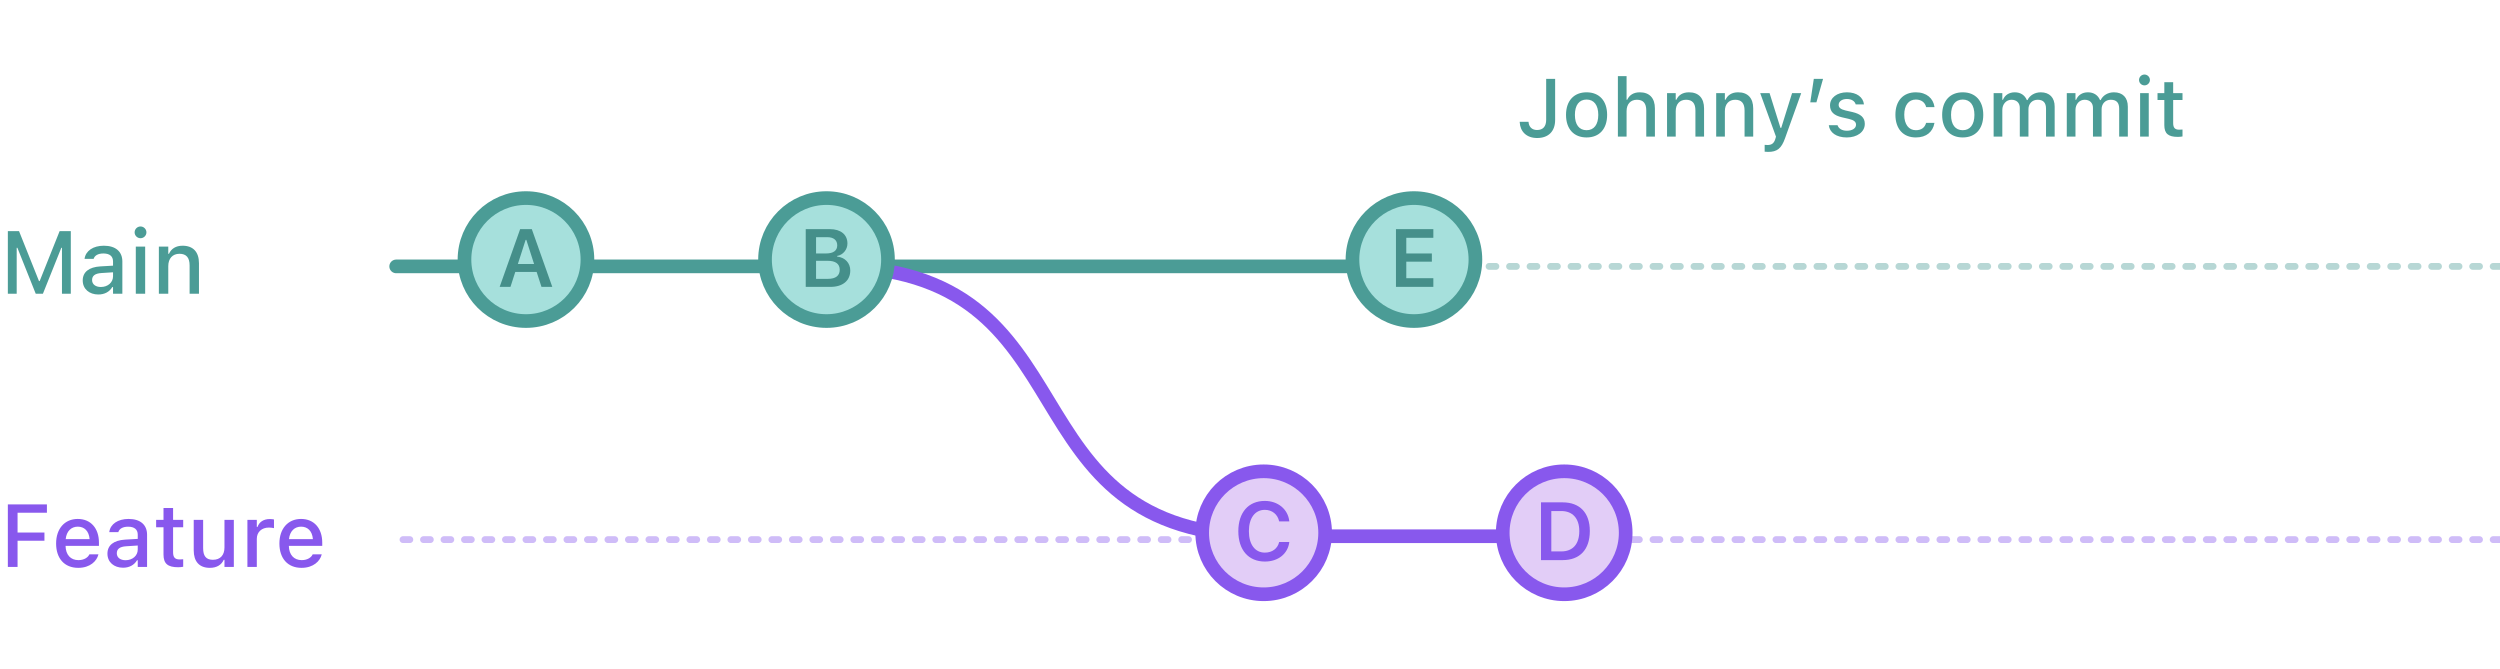 <svg width="366" height="98" viewBox="0 0 366 98" fill="none" xmlns="http://www.w3.org/2000/svg">
<g clip-path="url(#clip0)">
<path d="M225.035 20.205C226.693 20.205 227.672 19.227 227.672 17.562V11.545H226.359V17.551C226.359 18.512 225.891 19.033 225.023 19.033C224.238 19.033 223.834 18.529 223.781 17.885L223.775 17.832H222.48L222.486 17.902C222.557 19.25 223.471 20.205 225.035 20.205ZM232.277 20.123C234.141 20.123 235.283 18.875 235.283 16.824V16.812C235.283 14.762 234.135 13.514 232.277 13.514C230.414 13.514 229.266 14.768 229.266 16.812V16.824C229.266 18.875 230.408 20.123 232.277 20.123ZM232.277 19.062C231.182 19.062 230.566 18.236 230.566 16.824V16.812C230.566 15.4 231.182 14.574 232.277 14.574C233.367 14.574 233.988 15.4 233.988 16.812V16.824C233.988 18.23 233.367 19.062 232.277 19.062ZM236.859 20H238.131V16.268C238.131 15.242 238.711 14.604 239.643 14.604C240.574 14.604 241.014 15.125 241.014 16.18V20H242.279V15.881C242.279 14.363 241.494 13.514 240.07 13.514C239.145 13.514 238.535 13.924 238.225 14.604H238.131V11.141H236.859V20ZM244.055 20H245.326V16.268C245.326 15.242 245.906 14.604 246.838 14.604C247.77 14.604 248.209 15.125 248.209 16.18V20H249.475V15.881C249.475 14.363 248.689 13.514 247.266 13.514C246.34 13.514 245.73 13.924 245.42 14.604H245.326V13.637H244.055V20ZM251.25 20H252.521V16.268C252.521 15.242 253.102 14.604 254.033 14.604C254.965 14.604 255.404 15.125 255.404 16.18V20H256.67V15.881C256.67 14.363 255.885 13.514 254.461 13.514C253.535 13.514 252.926 13.924 252.615 14.604H252.521V13.637H251.25V20ZM258.855 22.238C260.145 22.238 260.789 21.764 261.328 20.246L263.695 13.637H262.359L260.771 18.723H260.66L259.066 13.637H257.695L260.004 20.006L259.91 20.334C259.723 20.979 259.365 21.23 258.773 21.23C258.627 21.23 258.469 21.225 258.346 21.207V22.209C258.51 22.227 258.697 22.238 258.855 22.238ZM265.025 14.984H265.922L266.895 11.545H265.541L265.025 14.984ZM270.369 20.123C271.881 20.123 273.006 19.32 273.006 18.143V18.131C273.006 17.211 272.42 16.689 271.195 16.402L270.188 16.174C269.473 16.004 269.18 15.758 269.18 15.359V15.348C269.18 14.838 269.684 14.492 270.381 14.492C271.096 14.492 271.547 14.826 271.67 15.271V15.283H272.883V15.277C272.771 14.24 271.84 13.514 270.387 13.514C268.945 13.514 267.914 14.31 267.914 15.418V15.424C267.914 16.355 268.471 16.9 269.672 17.176L270.686 17.41C271.424 17.58 271.723 17.85 271.723 18.248V18.26C271.723 18.781 271.178 19.139 270.393 19.139C269.637 19.139 269.174 18.816 269.016 18.336L269.01 18.33H267.738V18.336C267.861 19.402 268.834 20.123 270.369 20.123ZM280.482 20.123C282.059 20.123 282.967 19.273 283.195 18.037L283.207 17.984H281.988L281.977 18.014C281.771 18.699 281.279 19.062 280.482 19.062C279.434 19.062 278.783 18.207 278.783 16.801V16.789C278.783 15.418 279.422 14.574 280.482 14.574C281.326 14.574 281.842 15.043 281.982 15.67L281.988 15.688L283.207 15.682V15.652C283.031 14.416 282.076 13.514 280.477 13.514C278.619 13.514 277.488 14.773 277.488 16.789V16.801C277.488 18.857 278.625 20.123 280.482 20.123ZM287.344 20.123C289.207 20.123 290.35 18.875 290.35 16.824V16.812C290.35 14.762 289.201 13.514 287.344 13.514C285.48 13.514 284.332 14.768 284.332 16.812V16.824C284.332 18.875 285.475 20.123 287.344 20.123ZM287.344 19.062C286.248 19.062 285.633 18.236 285.633 16.824V16.812C285.633 15.4 286.248 14.574 287.344 14.574C288.434 14.574 289.055 15.4 289.055 16.812V16.824C289.055 18.23 288.434 19.062 287.344 19.062ZM291.867 20H293.139V16.092C293.139 15.26 293.707 14.604 294.475 14.604C295.225 14.604 295.699 15.06 295.699 15.787V20H296.965V15.975C296.965 15.207 297.498 14.604 298.307 14.604C299.139 14.604 299.537 15.037 299.537 15.916V20H300.803V15.611C300.803 14.287 300.053 13.514 298.77 13.514C297.885 13.514 297.152 13.965 296.83 14.65H296.73C296.449 13.965 295.834 13.514 294.967 13.514C294.135 13.514 293.514 13.918 293.232 14.615H293.139V13.637H291.867V20ZM302.578 20H303.85V16.092C303.85 15.26 304.418 14.604 305.186 14.604C305.936 14.604 306.41 15.06 306.41 15.787V20H307.676V15.975C307.676 15.207 308.209 14.604 309.018 14.604C309.85 14.604 310.248 15.037 310.248 15.916V20H311.514V15.611C311.514 14.287 310.764 13.514 309.48 13.514C308.596 13.514 307.863 13.965 307.541 14.65H307.441C307.16 13.965 306.545 13.514 305.678 13.514C304.846 13.514 304.225 13.918 303.943 14.615H303.85V13.637H302.578V20ZM313.951 12.5C314.385 12.5 314.748 12.143 314.748 11.709C314.748 11.27 314.385 10.912 313.951 10.912C313.512 10.912 313.154 11.27 313.154 11.709C313.154 12.143 313.512 12.5 313.951 12.5ZM313.312 20H314.578V13.637H313.312V20ZM318.832 20.041C319.078 20.041 319.312 20.012 319.518 19.977V18.963C319.342 18.98 319.23 18.986 319.037 18.986C318.41 18.986 318.152 18.705 318.152 18.02V14.639H319.518V13.637H318.152V12.031H316.857V13.637H315.861V14.639H316.857V18.324C316.857 19.549 317.432 20.041 318.832 20.041Z" fill="#4B9C96"/>
<path opacity="0.4" d="M366 39H58" stroke="#4B9C96" stroke-linecap="round" stroke-linejoin="round" stroke-dasharray="1 2"/>
<path opacity="0.4" d="M366 79H58" stroke="#8858ED" stroke-linecap="round" stroke-linejoin="round" stroke-dasharray="1 2"/>
<path d="M58 39L208.5 39" stroke="#4B9C96" stroke-width="2" stroke-linecap="round" stroke-linejoin="round"/>
<path d="M121.5 39C161.5 39 145.5 78.5 185.5 78.5H233.5" stroke="#8858ED" stroke-width="2" stroke-linecap="round" stroke-linejoin="round"/>
<circle cx="77" cy="38" r="9" fill="#A6E0DC" stroke="#4B9C96" stroke-width="2"/>
<path d="M73.15 42H74.732L75.436 39.815H78.564L79.273 42H80.856L77.856 33.545H76.15L73.15 42ZM76.953 35.115H77.053L78.189 38.648H75.816L76.953 35.115Z" fill="#458F8A"/>
<circle cx="121" cy="38" r="9" fill="#A6E0DC" stroke="#4B9C96" stroke-width="2"/>
<path d="M117.959 42H121.574C123.379 42 124.48 41.086 124.48 39.603V39.592C124.48 38.496 123.695 37.676 122.559 37.57V37.465C123.408 37.33 124.064 36.545 124.064 35.66V35.648C124.064 34.353 123.098 33.545 121.492 33.545H117.959V42ZM121.123 34.723C122.037 34.723 122.57 35.162 122.57 35.912V35.924C122.57 36.691 122.002 37.107 120.93 37.107H119.471V34.723H121.123ZM121.17 38.18C122.324 38.18 122.934 38.631 122.934 39.486V39.498C122.934 40.359 122.342 40.822 121.229 40.822H119.471V38.18H121.17Z" fill="#458F8A"/>
<circle cx="207" cy="38" r="9" fill="#A6E0DC" stroke="#4B9C96" stroke-width="2"/>
<path d="M204.369 42H209.842V40.728H205.881V38.309H209.625V37.107H205.881V34.816H209.842V33.545H204.369V42Z" fill="#458F8A"/>
<circle cx="185" cy="78" r="9" fill="#E2CDF7" stroke="#8858ED" stroke-width="2"/>
<path d="M185.176 82.211C187.127 82.211 188.527 81.08 188.75 79.387V79.346H187.268L187.262 79.375C187.045 80.307 186.248 80.904 185.176 80.904C183.734 80.904 182.838 79.703 182.838 77.775V77.764C182.838 75.842 183.734 74.641 185.17 74.641C186.236 74.641 187.045 75.303 187.262 76.305L187.268 76.328H188.75V76.281C188.551 74.553 187.092 73.334 185.17 73.334C182.773 73.334 181.291 75.027 181.291 77.769V77.781C181.291 80.512 182.779 82.211 185.176 82.211Z" fill="#8858ED"/>
<circle cx="229" cy="78" r="9" fill="#E2CDF7" stroke="#8858ED" stroke-width="2"/>
<path d="M225.602 82H228.771C231.303 82 232.75 80.447 232.75 77.74V77.728C232.75 75.08 231.285 73.545 228.771 73.545H225.602V82ZM227.113 80.728V74.816H228.572C230.23 74.816 231.209 75.894 231.209 77.752V77.764C231.209 79.662 230.254 80.728 228.572 80.728H227.113Z" fill="#8858ED"/>
<path d="M1.149 43H2.444V36.278H2.545L5.23 43H6.284L8.976 36.278H9.071V43H10.366V33.84H8.728L5.808 41.147H5.707L2.787 33.84H1.149V43ZM14.396 43.114C15.31 43.114 16.034 42.721 16.44 42.023H16.548V43H17.913V38.284C17.913 36.836 16.936 35.973 15.203 35.973C13.635 35.973 12.549 36.728 12.384 37.858L12.378 37.903H13.705L13.711 37.877C13.876 37.389 14.377 37.109 15.139 37.109C16.072 37.109 16.548 37.528 16.548 38.284V38.893L14.682 39.001C13.038 39.102 12.111 39.82 12.111 41.051V41.064C12.111 42.315 13.082 43.114 14.396 43.114ZM13.482 41.007V40.994C13.482 40.372 13.914 40.029 14.866 39.972L16.548 39.864V40.455C16.548 41.343 15.793 42.016 14.765 42.016C14.022 42.016 13.482 41.642 13.482 41.007ZM20.573 34.875C21.043 34.875 21.436 34.488 21.436 34.018C21.436 33.542 21.043 33.155 20.573 33.155C20.097 33.155 19.709 33.542 19.709 34.018C19.709 34.488 20.097 34.875 20.573 34.875ZM19.881 43H21.252V36.106H19.881V43ZM23.258 43H24.635V38.956C24.635 37.846 25.264 37.154 26.273 37.154C27.282 37.154 27.758 37.719 27.758 38.861V43H29.129V38.538C29.129 36.894 28.279 35.973 26.736 35.973C25.733 35.973 25.073 36.417 24.737 37.154H24.635V36.106H23.258V43Z" fill="#4B9C96"/>
<path d="M1.149 83H2.571V79.166H6.506V77.966H2.571V75.065H6.868V73.84H1.149V83ZM11.451 83.133C13.216 83.133 14.168 82.118 14.396 81.21L14.409 81.153L13.082 81.159L13.057 81.21C12.892 81.565 12.365 82.003 11.483 82.003C10.347 82.003 9.623 81.235 9.598 79.915H14.485V79.433C14.485 77.363 13.305 75.973 11.381 75.973C9.458 75.973 8.214 77.414 8.214 79.566V79.572C8.214 81.756 9.433 83.133 11.451 83.133ZM11.388 77.103C12.321 77.103 13.013 77.7 13.121 78.931H9.617C9.737 77.744 10.448 77.103 11.388 77.103ZM18.015 83.114C18.929 83.114 19.652 82.721 20.059 82.022H20.166V83H21.531V78.284C21.531 76.836 20.554 75.973 18.821 75.973C17.253 75.973 16.168 76.728 16.002 77.858L15.996 77.903H17.323L17.329 77.877C17.494 77.389 17.996 77.109 18.757 77.109C19.69 77.109 20.166 77.528 20.166 78.284V78.893L18.3 79.001C16.656 79.103 15.729 79.82 15.729 81.051V81.064C15.729 82.314 16.701 83.114 18.015 83.114ZM17.101 81.007V80.994C17.101 80.372 17.532 80.029 18.484 79.972L20.166 79.864V80.455C20.166 81.343 19.411 82.016 18.383 82.016C17.64 82.016 17.101 81.642 17.101 81.007ZM26.076 83.044C26.343 83.044 26.597 83.013 26.819 82.975V81.876C26.628 81.895 26.508 81.902 26.298 81.902C25.619 81.902 25.34 81.597 25.34 80.855V77.192H26.819V76.106H25.34V74.367H23.937V76.106H22.858V77.192H23.937V81.185C23.937 82.511 24.559 83.044 26.076 83.044ZM30.723 83.133C31.726 83.133 32.424 82.702 32.754 81.959H32.862V83H34.233V76.106H32.862V80.15C32.862 81.261 32.272 81.953 31.167 81.953C30.158 81.953 29.739 81.388 29.739 80.245V76.106H28.361V80.569C28.361 82.2 29.168 83.133 30.723 83.133ZM36.22 83H37.597V78.88C37.597 77.884 38.315 77.236 39.368 77.236C39.628 77.236 39.863 77.268 40.111 77.319V76.049C39.971 76.018 39.73 75.986 39.508 75.986C38.587 75.986 37.946 76.418 37.699 77.147H37.597V76.106H36.22V83ZM44.142 83.133C45.906 83.133 46.858 82.118 47.087 81.21L47.1 81.153L45.773 81.159L45.748 81.21C45.583 81.565 45.056 82.003 44.173 82.003C43.037 82.003 42.313 81.235 42.288 79.915H47.176V79.433C47.176 77.363 45.995 75.973 44.072 75.973C42.148 75.973 40.904 77.414 40.904 79.566V79.572C40.904 81.756 42.123 83.133 44.142 83.133ZM44.078 77.103C45.011 77.103 45.703 77.7 45.811 78.931H42.307C42.428 77.744 43.139 77.103 44.078 77.103Z" fill="#8858ED"/>
</g>
<defs>
<clipPath id="clip0">
<path d="M0 4C0 1.791 1.791 0 4 0H362C364.209 0 366 1.791 366 4V94C366 96.209 364.209 98 362 98H4C1.791 98 0 96.209 0 94V4Z" fill="white"/>
</clipPath>
</defs>
</svg>
